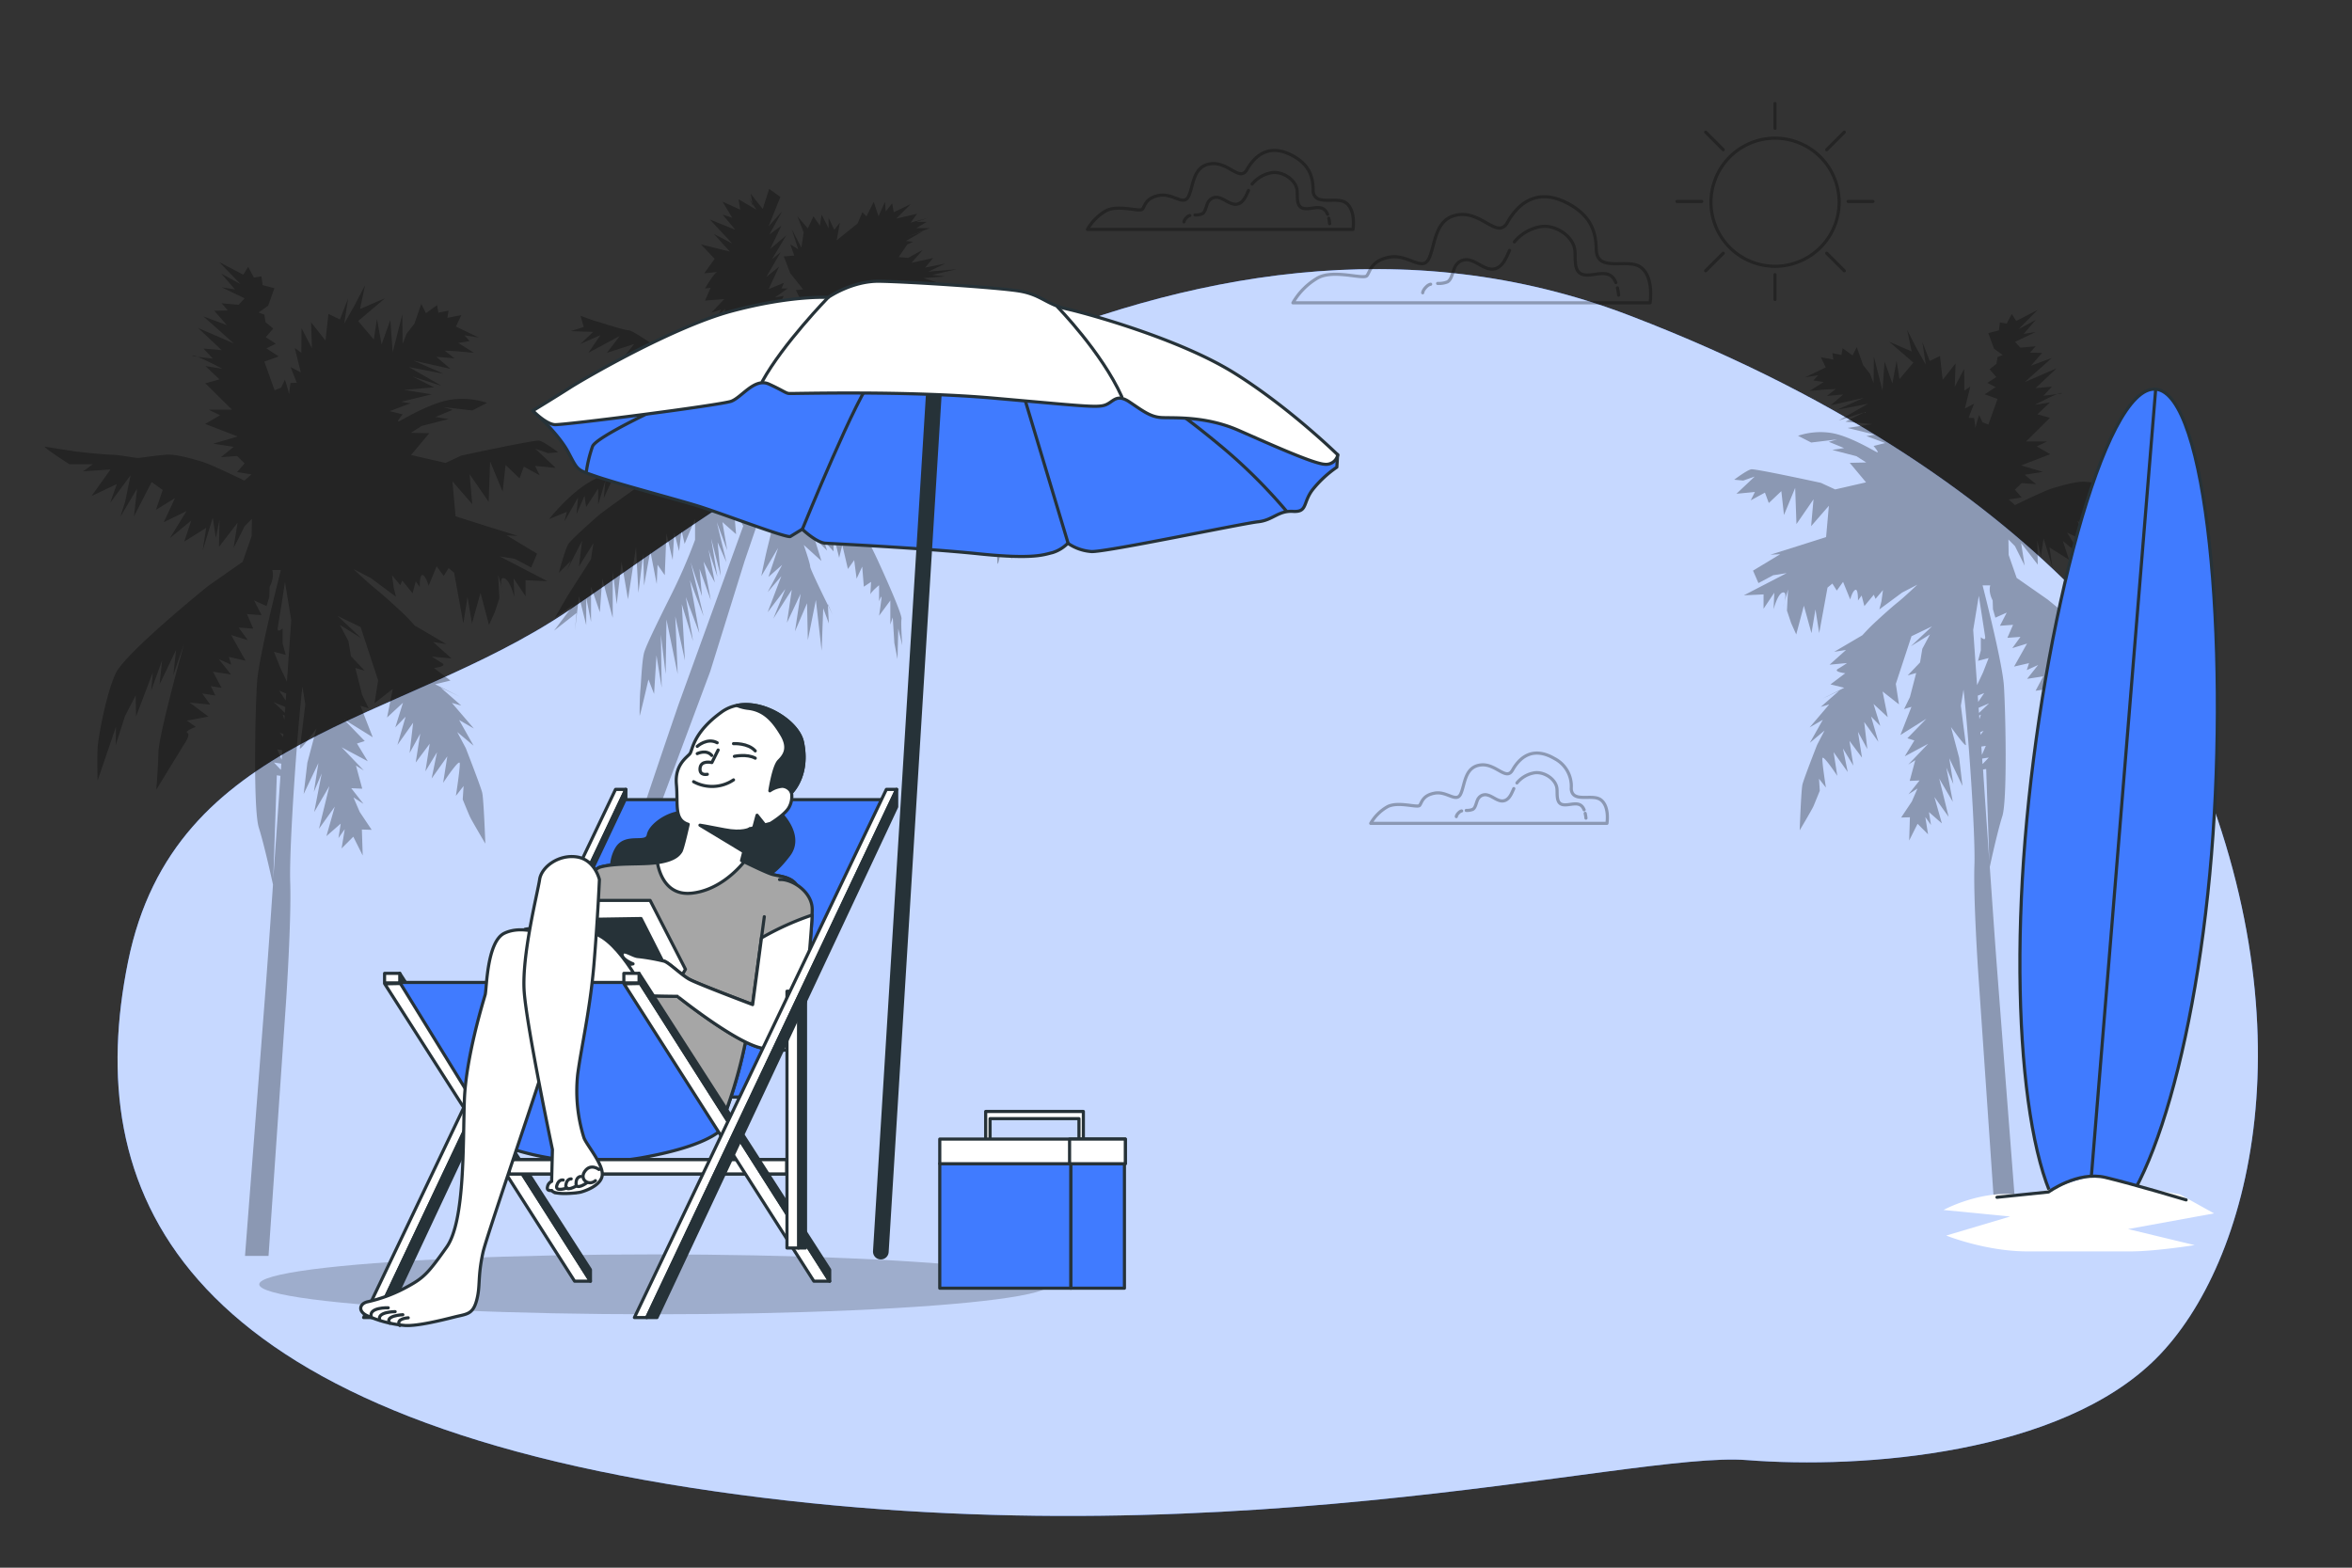 <svg xmlns="http://www.w3.org/2000/svg" viewBox="0 0 750 500"><rect x="0" y="0" width="750" height="500" fill="#333333" stroke="none"/><g id="freepik--background-simple--inject-78"><path d="M697.3,236.07S663,155.6,519.69,100.65s-284.57,57.9-338.54,94.2S55.55,234.1,40.83,306.72,55.55,449,220.4,474.52,519.69,462.74,557,465.68s100.09-2,130.51-32.38S737.53,326.34,697.3,236.07Z" style="fill:#407BFF"></path><path d="M697.3,236.07S663,155.6,519.69,100.65s-284.57,57.9-338.54,94.2S55.55,234.1,40.83,306.72,55.55,449,220.4,474.52,519.69,462.74,557,465.68s100.09-2,130.51-32.38S737.53,326.34,697.3,236.07Z" style="fill:#fff;opacity:0.7"></path></g><g id="freepik--Clouds--inject-78"><g style="opacity:0.3"><path d="M509.06,80.26c0-.26-.05-.54-.06-.83-.07-6.34-2.43-10.73-8.17-14.07-10.76-6.25-17,0-20.14,5.56s-8-3.48-15.62-2.43-7.29,9.37-9.38,13.88S449.1,81,443.2,82s-6.25,4.51-7.3,5.9-10.41-2.08-15.62.69a21.64,21.64,0,0,0-8,8H526.17s1.39-8.33-3.12-11.46C519,82.35,509.83,86.83,509.06,80.26Z" style="fill:none;stroke:#000;stroke-linecap:round;stroke-linejoin:round"></path><path d="M456.2,90.65a2.65,2.65,0,0,0-1.06.53c-1.47,1.29-1.47,2.2-1.47,2.2" style="fill:none;stroke:#000;stroke-linecap:round;stroke-linejoin:round"></path><path d="M481.35,79.87c-1,2.21-1.91,4.65-4,5.62-3,1.4-5.77-1.76-8.52-2.47a4,4,0,0,0-4.37,1.34c-1.24,1.42-1.26,4.63-2.89,5.54a7.48,7.48,0,0,1-3.14.5" style="fill:none;stroke:#000;stroke-linecap:round;stroke-linejoin:round"></path><path d="M515.25,90.12c-.09-.2-.17-.4-.27-.59-2.19-4.38-7.36-.86-10.55-2.08-2.82-1.09-1.9-5.56-2.28-7.9-.73-4.52-6.41-8-10.85-7.27a13.83,13.83,0,0,0-8.39,4.87" style="fill:none;stroke:#000;stroke-linecap:round;stroke-linejoin:round"></path><path d="M516.14,94.13a18.45,18.45,0,0,0-.38-2.31" style="fill:none;stroke:#000;stroke-linecap:round;stroke-linejoin:round"></path></g><g style="opacity:0.3"><path d="M418.72,61c0-.2,0-.4,0-.62-.05-4.72-1.8-8-6.07-10.46-8-4.65-12.66,0-15,4.13s-5.94-2.58-11.62-1.81-5.42,7-7,10.33-4.9-1-9.29-.26-4.65,3.36-5.43,4.39-7.74-1.55-11.62.52a16,16,0,0,0-5.93,5.94h84.68s1-6.2-2.32-8.52C426.12,62.57,419.3,65.9,418.72,61Z" style="fill:none;stroke:#000;stroke-linecap:round;stroke-linejoin:round"></path><path d="M379.41,68.74a2.06,2.06,0,0,0-.78.4c-1.09,1-1.09,1.64-1.09,1.64" style="fill:none;stroke:#000;stroke-linecap:round;stroke-linejoin:round"></path><path d="M398.12,60.73c-.75,1.64-1.42,3.45-3,4.18-2.22,1-4.3-1.31-6.34-1.84a2.94,2.94,0,0,0-3.25,1c-.92,1.05-.94,3.44-2.15,4.11a5.48,5.48,0,0,1-2.33.38" style="fill:none;stroke:#000;stroke-linecap:round;stroke-linejoin:round"></path><path d="M423.33,68.35c-.06-.15-.13-.3-.2-.44-1.63-3.25-5.48-.64-7.84-1.55-2.11-.81-1.42-4.13-1.7-5.87-.55-3.36-4.77-5.93-8.07-5.41a10.29,10.29,0,0,0-6.24,3.63" style="fill:none;stroke:#000;stroke-linecap:round;stroke-linejoin:round"></path><path d="M424,71.33a13.89,13.89,0,0,0-.28-1.72" style="fill:none;stroke:#000;stroke-linecap:round;stroke-linejoin:round"></path></g><g style="opacity:0.3"><path d="M501.05,251.77a4.91,4.91,0,0,1,0-.55,9.9,9.9,0,0,0-5.41-9.31c-7.11-4.13-11.25,0-13.32,3.68S477,243.29,472,244s-4.82,6.2-6.2,9.19-4.36-.92-8.27-.23-4.13,3-4.82,3.9-6.89-1.38-10.33.46a14.38,14.38,0,0,0-5.29,5.28h75.33s.92-5.51-2.07-7.58C507.63,253.15,501.56,256.11,501.05,251.77Z" style="fill:none;stroke:#000;stroke-linecap:round;stroke-linejoin:round"></path><path d="M466.08,258.64a1.67,1.67,0,0,0-.69.35c-1,.85-1,1.46-1,1.46" style="fill:none;stroke:#000;stroke-linecap:round;stroke-linejoin:round"></path><path d="M482.72,251.51c-.67,1.46-1.26,3.07-2.64,3.72-2,.92-3.82-1.16-5.64-1.63a2.61,2.61,0,0,0-2.89.88c-.82.94-.84,3.06-1.92,3.66a5,5,0,0,1-2.07.33" style="fill:none;stroke:#000;stroke-linecap:round;stroke-linejoin:round"></path><path d="M505.14,258.29a2.76,2.76,0,0,0-.18-.39c-1.44-2.9-4.87-.57-7-1.38-1.87-.72-1.26-3.68-1.51-5.22-.49-3-4.24-5.27-7.18-4.81a9.12,9.12,0,0,0-5.55,3.22" style="fill:none;stroke:#000;stroke-linecap:round;stroke-linejoin:round"></path><path d="M505.73,260.94a12.12,12.12,0,0,0-.25-1.53" style="fill:none;stroke:#000;stroke-linecap:round;stroke-linejoin:round"></path></g></g><g id="freepik--Trees--inject-78"><g style="opacity:0.3"><path d="M228.45,101.56a6.29,6.29,0,0,0-1.33,2C227.12,103.92,227.77,102.81,228.45,101.56Z"></path><path d="M277.61,189.49a.78.78,0,0,0,0,.14C277.59,189.78,277.6,189.7,277.61,189.49Z"></path><path d="M264,192.7V193l1.52,3.08Z"></path><polygon points="240.18 65.89 240 64.9 238.9 63.08 240.18 65.89"></polygon><path d="M320.37,169.13a55.76,55.76,0,0,1-3.85-4.86,11.66,11.66,0,0,1-.76-2.82h-6.15l2.3-1-3.84,1,.26-1.54-2.82-.25-.26-1.54a22.35,22.35,0,0,1-2.3-.51,21.2,21.2,0,0,1-3.08-2.05l-1-5.64L304,155.3l.26-3.84,3.33,4.35.25-3.58s1.54,3.58,2.05,2.81.77-6.14.77-6.14l2.56,3.84.26-4.61.26-1.54s-14.35-2.05-18.7-3.07-10.51-2.57-12.3-3.08l-8.2-2.3,8.2-.52-4.87-8.19,5.13,6.66-.26-4.1,3.07,3.33-2.3-6.66,6.4,7.68-1.28-5.63,3.08,2-1.8-5.89,4.36,3.58-.77-3.84,3.58,4.1-.51-4.36,2.82,1.28-.51-3.33,5.38.52-2.82-3.59,4.36-.51-2.57-3.08,3.85,1-2.31-1.54-9-8.2,8.2,2.31-2.05-3.33,4.61,2.3-4.35-3.33,8.71,2.56-2.56-2.56h6.4l-3.84-2,4.35.52L307.3,102l6.41.51-5.13-1.28,7.69-1.54-8.2-.77L315,96.38l-.77-1.28s-7.17,3.59-9,4.61-11.27,6.92-12.81,7.94-8.71,4.61-8.71,4.61l-2.56-6.15,5.13,2.31-1.8-5.89,4.1,1.79-3.84-4.1,4.61,1.28-1.22-1.39-.57-.66,4.1.77-5.13-3.58H294L288.6,95.1H296l-5.38-2.82,7.69.26-5.9-2.31,6.15-.25-4.1-1.29,6.92-.51-4.1-.51L305,85.88l-9,.77,5.38-2.57L295,85.36l2.56-3.07-6.92,1.54,3.59-4.1-1.9,1-2.71,1.51L286.55,82l2.74-4,1.87-.88-2.3-.26,5.38-3.07-5.13,1.79,7.43-2.82h-4.35l3.33-2h-3.33L296,69.48,290.39,71l2.05-2.82-6.66,1.54,4.61-4.61L285,67.69l-.51-2.82-2.05,2.56-.25-3.07L280.15,69l-1.54-4.61L276.3,69,275,67.69l-1.53,3.58-6.66,5.38,1-5.63-1.79,2.3-1.8-3.84v3.33L262,68.46,261.45,72,259.4,69l-1.8,3.84L254.27,69l2,5.12L255.55,79l-3.07-5.89,2.05,6.4L252,77.94l1.28,3.58-3.33.26L252,87.16l4.1,5.12-2.31.26,1.54,3.07-1.54,1.28V101l-1.28-.51-.26,1.79-2.05.51L246.84,100c1.28-1,4.62-1,4.62-1.8s-2.82-1.28-2.82-1.28l1.28-2.56-2.82.51L251.2,92h-2l.77-1.79-4.87,2,3.33-7.17-4.1,3.33,4.61-7.94-2.81,2.3,4.61-7.68-5.13,4.35L249.15,72l-3.84,2.82,4.1-7.43-4.36,4.87,2-5,1.8-4.45-3.58-2.56-2.05,6.4-3.85-4.86.59,3.1,1.21,2-5.64-3.33.51,3.33-5.63-2.56,3.07,5.12-3.07-1,4.1,4.86L226.35,70l7.17,7.69-5.89-3.08,5.12,5.64-9.22-2.3,4.36,4.61-3.33,4.61s3-.29,4.11-.44c-1.2.65-3.86,5.3-3.86,5.3l1.8-.25-1.8,4.1,6.15-.51-4.1,4.35,3.08-1s-.76,1.51-1.49,2.87c1.19-1.46,2.77-3.13,2.77-3.13l-1,5.38L234.8,100l-5.38,7.94,2.82-1.28L231,110.21l2.82-.51-4.87,6.92,6.15-2.05-5.38,6.4,5.89-1.79-3.12,3.91c-7.14-3.43-15.25-7.33-16.09-7.75-1.54-.77-14.35-10-15.88-10s-9.23-2.57-10.25-2.82-5.13-1.8-5.13-1.8l1,3.59L182,105.6l7.17.26-4.1,3.84,6.41-2.82-3.84,5.64,10-5.38-4.1,5.38,8.71-2.82-4.1,5.12,8.2-2.56L202,116.62l5.13-1.54-1.28,2.31,3,.23c-2-.15-12.47-.86-14.79.54-2.56,1.53-10.5,4.86-10.5,4.86l7.68-1-1.53,3.07,6.91-3.84-1,2.82,3.33-2-2.31,2.82,5.13-3.08-1.54,2.82,4.61-.77L201,127.38l5.38-1L203,131.22l6.66-3.07-3.84,6.14,7.94-4.09-.73,6-4.91,4.47,7.69-4.36s-2.31,4.36-1.54,4.36,5.89-3.33,5.89-3.33L218.41,141l6.91-3.58L224,140.44l9.23-2.82-4.3,4.8c-6.3.83-19.16,2.64-22.6,4.17-4.61,2-12.81,3.59-19.22,7.69s-12,11.27-12,11.27l5.64-2.31-.77,3.08,4.36-7.69-.52,5.38,2.57-5.89.51,3.59,3.84-5.9v5.13l2.31-7.69-.52,5.64,1.6-3.52,1-2.12,3.07-1.79.51,1.79,3.59-2.56.26,2.56,3.33-2.82-.77,2.57,4.35-2.05S192.79,162.73,191,164.27s-8.71,7.68-9.74,9.22-3.07,9.22-3.07,9.22l3.84-3.84-1.28,3.07,4.87-9.48-1,8.2,4.61-7.43-.79,5.15-5.76,9-1.9,3-3.84,6.66,5.89-4.1-6.15,8.2,7.17-5.64-.51,5.64,1.28-11,2.31,9.22v-8.71l1.54,7.69V187.07l2.81,8.19.77-10.75,3.33,12.55V181.94l1.28,10.76,1.54-13.57,2.05,12,2.56-16.66.77,14.61,1.54-12.56.25,10.25,2-11,2.05,10.5.26-6.15,2.3,3.33.52-13.32,2,8.45.51-8.71,1.53,5.9.77-6.67,1,4.36,3.33-7.94v6.66a175.27,175.27,0,0,1-7.69,17.68c-4.86,9.73-7.68,15.62-8.45,17.93s-1,9-1.28,12-.26,7.68-.26,8.45,2.82-11.53,2.82-11.53l1.79,4.61.77-12.29L211,219.35l-.26-16.91L212.26,215l.26-17.42L216.1,215l-.77-18.44,3.08,14.09-1-17.94L221,204.49l-2.31-14.09L223,201.93,220,185l4.35,11.53-4.1-17.17,3.59,10.76-.77-8.71,3.59,10-2.31-12.29,3.59,6.66-2-10.51,2.82,8.71-2-12.29,3.07,12-1-10.76,2.81,6.4-3.07-12.81,3.33,9-1.54-9,4.36,3.85L234,162l3,5.77-20.57,56.76S207.3,251,199.38,275.34,176.55,381,176.55,381h7.3l14.92-82.22,12.49-43.85,15.22-40.8,11-35.33,5.69-16.61,1.91-3.82,2,6.4s-.85,3.73-1.71,7.32c-.14.58-.28,1.14-.42,1.69q-.09.38-.18.72c-1,4.1-2,9.23-2,9.23l5.37-9L245.05,184l4.36-3.84-4.62,8.71,4.36-5.12-4.36,11.52,5.64-7.42-3.84,9.47,5.89-9.22-1.54,10.51,4.36-9.23-1.8,12,3.85-9,.25,11.78,2.57-12.81L262,207.56l.51-13.58,1.79,4.87L264,193c-2.11-4.27-5.65-11.57-5.65-12.29,0-1-2.05-6.91-2.05-6.91l5.64,5.12-2.31-7.43,4.1,4.1-1-3.08,3.07,3.34v-5.13l1.79,7.17,1-4.09,1.79,7.68,2-2.82.77,5.9,1.79-3.85.52,6.41,2.3-1.54s-.16,3.11-.23,4c.27-.87,2.79-2.94,2.79-2.94v5.13s.77-2.05.77-1.28-.77,5.89-.77,5.89l3.59-4.87v7.69l.77-2.31.51,8.2,1,5.12.25-9.73,1.28,5.38s-.51-6.92-.25-8.46-6.15-15.62-7.69-18.95-4.1-8.2-4.87-10.51-4.35-8.45-4.35-8.45l7.94,10.76.26-4.61s2.81,8.71,3.33,7.94,1-7.43,1-7.43,2.31,9,2.56,8.2,2.05-9.22,2.05-9.22v6.4l1.8-5.89,1,7.17,2.82-7.43.25,8.46,3.08-7.69.25,7.17,3.08-4.35-.51,6.15,2.3-6.66.26,4.09,4.87-6.14.25,9.22,3.08-6.92v6.15l1.79-5.89v4.87l1.54-7.69,1,3.33,1.28-2,.77,4.87s.51-2.05,1,0,.25,6.66.51,7.43,1.53-6.66,1.53-6.66l3.08,5.38Zm-80.43-42.44-3-1.44,3.23-1.72ZM237.88,122l-1.57,2.94-2.83-1.36Zm-5.38,20s-1.36.16-3.47.44l7.57-4.8Zm4.06,20.56-.73-3.4,2.3-1,1.71,1.8-2.41,6.68Z"></path></g><g style="opacity:0.3"><path d="M160.08,187.57c.25,1,.55,1.91.55,1.91Z"></path><path d="M22.14,148.06h7.47l-3.11,2.27,8.74-.6-6.05,8.48,8.07-3.84-2.12,6,6.5-8.8-1.71,8.37-1.55,4.87,5.34-9-1,8.88L46.16,158l2.2-4.25,3.53,2.52-2.17,6.34,6.09-3.76-3.57,7.69L59.48,163l-5.28,8.6L61,166l-2.24,6.73,7-4.41-1.14,7.29,3.22-10.5,1,6.44L70,165.81l-.17,8.61,5.92-7.71-1.26,8L75.4,173,78,167.84l2.34-2.38L80.24,171l-2.86,8.19-11,7.7s-26.54,21.37-29.55,28-5.55,20.35-5.71,23.86,0,10.21,0,10.21l5.85-17.16,0,2.13-.09,3.75,3-9.35,3.39-6.54.12,6.7,5.36-14.09-.52,5.81,3.48-9.67-.82,7.73,5.26-11-.88,8.11L56.72,211l2-5.69s-8,28.6-8.18,34.48-.71,12.07-.71,12.07l9-14.7s2-2.83.92-3.39,2.67-1.94,2.67-1.94l-2.83-2,6.88-1.28-6-4.47,6.58.64-2.58-3.55,4.22.66-1.5-3,3.45.54-2.73-5.15,5.76.91-3.94-4.94,4,1.81L73,209.5l5.31,1.23-4.61-8.19L79,204.15l-2.91-4,4.66.34-2-4.64,4.66.34-2.4-4.7,4,1.81.87-3,.1-3.13c1.69-3.27.84-5.37.84-5.37l2.75,0s-7,27.19-7.59,35.75-1.28,40.66.56,46.45c1.68,5.29,4.1,16.24,4.51,18.12-1,14.89-1.87,26.66-2.11,29.95-.5,6.78-4.12,53.65-6.81,88.49h7.5l5.61-81.49s1.71-25.62,1.3-37.71c-.37-11,2.24-48.25,3.89-62.39l.94,5.71s-.54,4.29-1,8.12c-.34,2.67-.66,5.12-.76,5.75-.24,1.53,5.3-6.24,5.3-6.24l-1.67,6.3-1.23,4.64-1.18,10,4.7-9.87-1.45,9.2,2.5-5.89L100.19,259l4.84-8.28-3.32,13.62,1.72-2.4,3.32-4.66-2.66,9.4,4.56-4-.72,4.61,2-2.83-1,6.14,3.73-3.74,3,6-.27-8.29,3.13.1-3.82-5.71-2-4.64,3.21,2.07L112,251.39l3.51.16-2-7.39,2.51,1.58-7.09-7.4,8.34,4.45-3.44-5.65,2.48-.79-6.76-7,9.31,5.79-3.93-10.05,2.63.81-1.69-3.46-.39-.8-2.19-8.6,3,.87-4.38-4.62-.81-4.84-2.73-5.15,6.8,4.22-7.53-7.08L115,200l5.58,17-1.15,7.28,5.83-4.58-1.83,9.14,5.07-4.71L126.05,232l3.29-3.42-2.6,9,5-7.07-1.12,9.65L134,234l-1.44,9.2,4.47-6-1.39,8.82,3.71-6.1-1.71,8.38,5-7.07-1.33,8.44s5.16-7.84,5.3-6.24-1.24,10.41-1.24,10.41l2.46-3.15-.28,4.28s1.7,4.2,2.28,5.47,4.93,8.63,4.93,8.63-.51-14.22-1-16.26-5.23-14.19-5.23-14.19l-2.73-5.14,5.21,4.35-4.61-8.19,4.69,2.7-7-8.16,3,.86-6.57-5.75,6.22,2.95-8-4,4.9-1.19-5.27-4s4.4-.49,2.6-1.56-3.21-2.07-3.21-2.07l6.2.58-5.86-5.25,4.22.67-10.08-5.91s-2-2.28-4-4.17-6.18-5.69-8.63-7.65-6.88-6.19-6.88-6.19l5.45,2.82,8.09,6-.72-2.86-.55-4,2.64,3.17.63-1.48,3.29,4.06,1-3.78,1.29,1.78s-.1-4.34,1-3.78,1.82,3.43,1.82,3.43l2.55-6.27,2.27,3.1,1.57-2.5,1.74,1.45,2.95,16.18,1.33-8.43,1.42,8.47,2.72-9.79,2.71,10.25,1.81-4,1.49-4.49-.39-7.52,1.23,4.26c-.36-1.52-.57-3.38.57-3.19,1.92.3,3.37,6,3.37,6l-.24-5.94,3.82,5.71v-5.1l7,.32-15.27-7.91,4.82.76,5.24,2.79,1.87-4.42-9.69-5.85,3.51.16L155,167.77l-9.73-3.1-1-11.16,6.32,7.28-.85-9.57,6.08,8.82.46-12.9,4,9.67.94-8.5,4.44,4.23,1.37-3.71,5.07,2.76-1.49-3,6.58.64-6.51-6.13,4.1,1.43,3.19-.29s-4.56-3.47-6.1-3.71-24.72,4.76-24.72,4.76l-5.08,2.35-11-2.52,5.81-6.95-5.88-.13,3.49-2.21,8.6-2.18-4.22-.66,5.47-2.29-3-.86,9.27,1.06,4.7-2.41a25.36,25.36,0,0,0-11.63-1c-6.44,1-15.13,6.27-16.4,6.86s1.13-2.18,1.13-2.18l-4.16-1.05,6.68-2.49-3.07-.48,9.8-2.39-8.82-1.39,9.57-.85-6.92-3.45,9.34,3-10.46-6,11.06,2.13L131.87,115l11.76,2.63-4.5-3.85,5.81.52-3.15-2.46,3.52.16,5.81.52-5-3.14,3.63-.61-1.67-1.84,4.6.73-7.31-3.51,1.75-3.65-4.46.87.37-2.3-3.25.67-.41-2.43-3.55,2.59-1.49-3-2.18,6.34-2.46,3.15-1.31,3.33-.09-9.44-3.08,12.09-.73-10.33-2.8,7.81-1.48-8.09-1,6.52-5-5.89,8.61-7.3-8,3.46L116.39,91,113,97.5l-3.26,5.78L111,95.22l-2.61,6.67-3.66-1.76-.94,8.5L99.2,102.8l.27,8.29-3.31-6.41-.06,7.85L94,111l1.92,7.77-3.27-1.7,2,5-2,.08s-.28,1.76-.48,3.54c-.5-2.21-1.32-4.61-1.32-4.61l-1.19,2.56-2.1.85-3.27-9.16,4.58-1.64-3.92-2.58,3-1.49-3.21-2.08,2.4-2.76-2.45-2-.4-2.42-1.86-.69L85.5,97.5l2-5.57-3.77-1-.35-2.8-2.42.4-1.82-3.43-1.57,2.51-7.63-4,6.76,7L70.6,87.3l4.32,5-4.22-.66L78,95.14l-1.9,2.06-5.43-.46,2,2.28-4.34.11,4,4.55-7.43-2.74,9.66,8.6L63.16,104.6l7.53,7.08-5.81-.52,3,3.22s-3-.31-4.92-.6c2.79,1.08,7.95,3.83,7.95,3.83l-5.37-.84L70,121l-4.52,1.26,8.5,8.41H66.53l3.65,1.76-4.76,2.78,10.38,4L68,141.51l6.52,1-4.06,3.3,3.69-.27,1.48-.1L78,147.8l-2.4,2.77,4.6.72-2.28,2s-10.57-5.2-13.58-6.07-8.26-2.47-11.45-2.19-7.2.83-8.41,1-5.75-.91-8.88-1-10.86-.92-12-1.1l-9.21-1.45C13.21,142.33,22.14,148.06,22.14,148.06Zm65,132.1,1.13-32.89,1.16.18C88.66,258.56,87.86,270,87.15,280.16Zm2.42-34.62-2.22-2.35,2.36.37C89.66,244.22,89.62,244.88,89.57,245.54Zm.23-3.28L88.39,239l1.62.26Q89.91,240.76,89.8,242.26Zm.5-7.14-1.06-1.45a6.26,6.26,0,0,0,1.13.42C90.35,234.43,90.32,234.78,90.3,235.12Zm.39-5.58c-.3-.92-.55-1.63-.55-1.63l.64.3Zm.15-2.2-3.61-3.42L91,225.5C90.93,226.11,90.88,226.72,90.84,227.34Zm.27-3.92L89,220.27l2.28.91C91.22,221.92,91.17,222.67,91.11,223.42Zm-1.23-31.31,1-6.52,2,12.18c-.24,3.45-.73,10.57-1.37,19.66l-1.65-3.49-.51-1.08-2-5,3.77,1-1-3.69,0-4.72s-1.84,1.67-1.54-.25S89.58,194,89.88,192.11Z"></path><path d="M61.39,113.36c-.46.08.38.25,1.6.42A4.43,4.43,0,0,0,61.39,113.36Z"></path></g><g style="opacity:0.3"><path d="M569.05,191.81c-.22.92-.49,1.71-.49,1.71Z"></path><path d="M692.56,156.43h-6.68l2.78,2-7.83-.53,5.42,7.59L679,162.07l1.9,5.34-5.82-7.89,1.54,7.5,1.38,4.36-4.78-8,.9,8-3.08-6-2-3.81-3.17,2.26,2,5.68-5.46-3.37,3.2,6.89-6.49-3.2,4.73,7.7-6.07-5,2,6-6.25-3.94,1,6.52-2.88-9.4-.86,5.76-1.15-5.09.16,7.71-5.31-6.9,1.13,7.21-.77-1.56-2.31-4.64-2.1-2.14.07,4.92,2.56,7.34,9.88,6.89s23.77,19.13,26.46,25,5,18.22,5.12,21.37,0,9.14,0,9.14l-5.23-15.36,0,1.9.08,3.36-2.72-8.37-3-5.86-.12,6-4.79-12.62.46,5.21-3.12-8.66.74,6.92-4.71-9.81.79,7.26-1.38-3.9-1.8-5.1s7.2,25.61,7.32,30.87.64,10.81.64,10.81l-8-13.16s-1.8-2.54-.83-3-2.38-1.74-2.38-1.74l2.53-1.8-6.16-1.15,5.35-4-5.89.57,2.31-3.18-3.77.6,1.34-2.68-3.09.49,2.44-4.61-5.15.81,3.52-4.42-3.61,1.62.71-2.22-4.76,1.1,4.13-7.34-4.7,1.45,2.6-3.58-4.17.3,1.81-4.15-4.18.3,2.16-4.2-3.62,1.62-.77-2.69-.09-2.8c-1.52-2.93-.76-4.81-.76-4.81l-2.46,0s6.29,24.35,6.8,32,1.15,36.41-.5,41.6c-1.5,4.73-3.67,14.53-4,16.22.93,13.33,1.67,23.87,1.89,26.81.44,6.07,3.68,48,6.1,79.24h-6.72l-5-73s-1.54-22.94-1.17-33.76c.34-9.84-2-43.2-3.48-55.87l-.84,5.12s.48,3.83.92,7.27c.31,2.39.59,4.58.68,5.14.22,1.38-4.75-5.58-4.75-5.58l1.5,5.64,1.1,4.15,1.06,9-4.21-8.84,1.3,8.25-2.24-5.28,2.07,10.93-4.33-7.41,3,12.2-1.54-2.15-3-4.18,2.38,8.42L615.1,259l.65,4.12-1.81-2.53.87,5.5-3.34-3.35-2.68,5.35.24-7.43-2.8.09,3.41-5.11,1.81-4.16-2.87,1.86,3.53-4.42-3.15.14,1.78-6.61-2.24,1.41,6.34-6.63-7.46,4,3.07-5.06-2.22-.71,6.06-6.23L606,234.43l3.52-9-2.35.72,1.51-3.1.35-.71,2-7.7-2.7.77,3.93-4.13.72-4.34,2.45-4.6-6.1,3.77,6.75-6.34-6.55,3.14-5,15.21,1,6.53-5.22-4.11,1.64,8.19-4.53-4.21,2.16,7-2.94-3,2.33,8.08-4.52-6.33,1,8.64-3-5.52,1.3,8.25-4-5.36,1.24,7.9-3.32-5.46,1.53,7.5-4.51-6.33,1.18,7.56s-4.62-7-4.75-5.59,1.12,9.33,1.12,9.33l-2.2-2.82.25,3.83s-1.52,3.76-2,4.89-4.41,7.73-4.41,7.73.46-12.73.87-14.56,4.69-12.7,4.69-12.7L581.8,233l-4.67,3.9,4.13-7.33-4.2,2.42,6.24-7.32-2.69.78,5.87-5.15-5.56,2.64,7.17-3.59-4.39-1.07,4.72-3.56s-3.94-.44-2.33-1.39,2.88-1.86,2.88-1.86l-5.55.52,5.24-4.7-3.78.6,9-5.29s1.79-2,3.64-3.74,5.53-5.09,7.72-6.84,6.16-5.55,6.16-5.55L606.54,189l-7.25,5.36.66-2.56.49-3.6L598.07,191l-.56-1.32-3,3.63-.88-3.38-1.16,1.59s.09-3.89-.88-3.38S590,191.2,590,191.2l-2.29-5.62-2,2.78-1.41-2.24-1.55,1.3-2.65,14.49-1.19-7.56-1.27,7.59-2.43-8.76-2.43,9.17-1.62-3.61-1.34-4,.35-6.74-1.1,3.82c.32-1.37.52-3-.51-2.87-1.71.27-3,5.4-3,5.4l.22-5.31-3.42,5.11v-4.57l-6.29.29,13.66-7.08-4.31.68-4.69,2.5L559,182l8.67-5.24-3.14.15,9.05-2.84,8.72-2.77.89-10-5.66,6.52.76-8.57-5.44,7.89-.41-11.54-3.57,8.65-.84-7.61-4,3.79-1.23-3.32-4.53,2.47,1.34-2.67-5.89.57,5.82-5.49-3.67,1.28L553,153s4.09-3.11,5.46-3.32S580.64,154,580.64,154l4.55,2.1,9.85-2.26-5.2-6.22,5.26-.12-3.13-2-7.69-2,3.77-.59-4.89-2,2.69-.77-8.3,1-4.2-2.15a22.5,22.5,0,0,1,10.4-.93c5.77.85,13.55,5.61,14.69,6.13s-1-1.95-1-1.95l3.72-.94-6-2.23,2.75-.43-8.78-2.14,7.9-1.24-8.57-.76,6.2-3.09-8.36,2.73,9.36-5.35-9.9,1.91,8.55-3.81-10.54,2.36,4-3.44-5.2.46,2.82-2.2-3.15.14-5.2.47,4.48-2.82-3.25-.54,1.5-1.65-4.12.65,6.54-3.14-1.57-3.27,4,.78-.33-2.06,2.91.6.36-2.17,3.18,2.32,1.34-2.68,2,5.68,2.2,2.82,1.17,3,.08-8.46,2.76,10.83.66-9.25,2.5,7,1.33-7.24.92,5.83,4.44-5.27L602.42,109l7.17,3.1-1.42-6.82,3,5.86,2.93,5.17L613,109.12l2.35,6,3.27-1.57.85,7.61,4.1-5.22-.24,7.43,3-5.74.05,7,1.9-1.35-1.73,7,2.93-1.52-1.75,4.5,1.77.07s.25,1.58.42,3.17c.45-2,1.19-4.12,1.19-4.12l1.06,2.29,1.88.76,2.93-8.2-4.1-1.47,3.51-2.31-2.67-1.34,2.87-1.86-2.15-2.47,2.19-1.75.36-2.17,1.66-.62-2.78-2-1.84-5,3.38-.88.31-2.51,2.17.36,1.63-3.07,1.41,2.24,6.83-3.54L643.66,105l5.52-3-3.87,4.48,3.77-.59-6.54,3.14,1.7,1.84,4.86-.41-1.79,2,3.88.09-3.58,4.09,6.65-2.46-8.64,7.7,10.21-4.43-6.74,6.34,5.2-.46-2.71,2.89s2.64-.28,4.4-.54c-2.5,1-7.11,3.43-7.11,3.43l4.81-.76-4,3.79,4,1.12-7.61,7.54h6.69l-3.27,1.57,4.26,2.5-9.29,3.57,7,2.06-5.84.92,3.63,3-3.3-.24-1.32-.09-2.14,2.09,2.15,2.48-4.12.65,2,1.79s9.47-4.66,12.17-5.43,7.39-2.22,10.24-2,6.45.74,7.54.92,5.15-.81,7.95-.9,9.72-.82,10.75-1l8.24-1.3C700.55,151.3,692.56,156.43,692.56,156.43ZM634.35,274.7l-1-29.44-1,.16C633,255.37,633.72,265.61,634.35,274.7Zm-2.16-31,2-2.09-2.12.33C632.1,242.53,632.14,243.11,632.19,243.7Zm-.21-2.93,1.26-2.89-1.44.23Zm-.45-6.39,1-1.3a5.83,5.83,0,0,1-1,.38Zm-.34-5c.26-.83.48-1.45.48-1.45l-.57.26Zm-.14-2,3.23-3.06-3.35,1.42Zm-.25-3.5,1.91-2.83-2.05.82C630.71,222.56,630.76,223.23,630.8,223.91Zm1.11-28L631,190l-1.79,10.91c.22,3.09.66,9.46,1.23,17.6l1.48-3.13.46-1,1.75-4.5-3.38.88.89-3.3,0-4.23s1.64,1.5,1.37-.22Z"></path><path d="M657.42,125.36c.41.07-.35.22-1.44.38A4,4,0,0,1,657.42,125.36Z"></path></g></g><g id="freepik--Sun--inject-78"><g style="opacity:0.3"><circle cx="566" cy="64.49" r="20.43" transform="translate(312.91 574.84) rotate(-70.12)" style="fill:none;stroke:#000;stroke-linecap:round;stroke-linejoin:round"></circle><line x1="566" y1="33" x2="566" y2="40.92" style="fill:none;stroke:#000;stroke-linecap:round;stroke-linejoin:round"></line><line x1="566" y1="87.59" x2="566" y2="95.51" style="fill:none;stroke:#000;stroke-linecap:round;stroke-linejoin:round"></line><line x1="597.25" y1="64.25" x2="589.34" y2="64.25" style="fill:none;stroke:#000;stroke-linecap:round;stroke-linejoin:round"></line><line x1="542.66" y1="64.25" x2="534.75" y2="64.25" style="fill:none;stroke:#000;stroke-linecap:round;stroke-linejoin:round"></line><line x1="588.1" y1="42.15" x2="582.5" y2="47.75" style="fill:none;stroke:#000;stroke-linecap:round;stroke-linejoin:round"></line><line x1="549.5" y1="80.76" x2="543.9" y2="86.36" style="fill:none;stroke:#000;stroke-linecap:round;stroke-linejoin:round"></line><line x1="588.1" y1="86.36" x2="582.5" y2="80.76" style="fill:none;stroke:#000;stroke-linecap:round;stroke-linejoin:round"></line><line x1="549.5" y1="47.75" x2="543.9" y2="42.15" style="fill:none;stroke:#000;stroke-linecap:round;stroke-linejoin:round"></line></g></g><g id="freepik--surf-board--inject-78"><path d="M705.19,272.59c-5.55,67.86-23.35,121.79-39.76,120.45s-25.21-57.44-19.67-125.31,25.23-145,41.64-143.61S710.73,204.72,705.19,272.59Z" style="fill:#407BFF;stroke:#263238;stroke-linecap:round;stroke-linejoin:round"></path><line x1="687.4" y1="124.12" x2="665.43" y2="393.04" style="fill:none;stroke:#263238;stroke-linecap:round;stroke-linejoin:round"></line><path d="M695.06,380.91a179.17,179.17,0,0,1-22-5.05c-9.41-3-18.82,6.06-30.58,5.05s-22.74,5-22.74,5L641,388l-20.39,6.07s12.55,5.05,25.88,5.05h32.94c7.84,0,20.38-2,20.38-2L678.59,392,706,387Z" style="fill:#fff"></path><path d="M636.79,381.86l16.45-1.69s9.28-6.75,18.14-4.64,25.73,7.17,25.73,7.17" style="fill:none;stroke:#263238;stroke-linecap:round;stroke-linejoin:round"></path></g><g id="freepik--Umbrella--inject-78"><path d="M169.91,131s8,7.06,11.23,13.1,2.57,5.63,9,7.85,24.37,7,31.89,9.27,28.91,10.54,30,9.88,3.79-2.32,3.79-2.32,4.48,4.29,7.39,4.47,31.28,1.56,49,3.39,20.79.19,23.38-.38a11.73,11.73,0,0,0,4.92-3,15.15,15.15,0,0,0,7.5,2.65c4.36.27,48.36-9,53.13-9.49s6.42-3.61,11.15-3.32,3.08-2.73,6.26-6.91a36,36,0,0,1,7.74-7.19l.25-4s-27.57-14.48-44.27-21.71-44.6-10.42-77.9-14.66-75.86,5.53-88.81,8.38-35.34,11-35.34,11Z" style="fill:#407BFF;stroke:#263238;stroke-linecap:round;stroke-linejoin:round"></path><path d="M186.94,150.65a42.79,42.79,0,0,1,2-8.27c1.29-3.21,23.82-13.49,23.82-13.49" style="fill:none;stroke:#263238;stroke-linecap:round;stroke-linejoin:round"></path><path d="M255.87,168.77s18.07-44.49,22.68-48.22" style="fill:none;stroke:#263238;stroke-linecap:round;stroke-linejoin:round"></path><line x1="340.6" y1="173.27" x2="326.08" y2="124.94" style="fill:none;stroke:#263238;stroke-linecap:round;stroke-linejoin:round"></line><path d="M410.2,163a169.52,169.52,0,0,0-20.28-20.22c-11.8-9.85-17.07-13.1-17.07-13.1" style="fill:none;stroke:#263238;stroke-linecap:round;stroke-linejoin:round"></path><line x1="298.26" y1="117.77" x2="280.88" y2="399.19" style="fill:none;stroke:#263238;stroke-linecap:round;stroke-linejoin:round;stroke-width:5px"></line><path d="M264.09,94.85s-11.63-.72-30.55,4.31S185.85,121,181.67,123.69s-11.76,7.3-11.76,7.3,4.12,4.27,7,4.45,52.92-6.22,56.28-7.47,7.4-7.57,12-5.47,5.3,2.89,6.39,3,36.91-1,65.21,1.48,33,3.13,35.62,2.2,3.52-3.8,7.72-1,6.64,4.79,10.27,5,13.91-.6,24.56,4.08,23.79,10.59,27.43,10.81a3.81,3.81,0,0,0,4.2-3s-15.48-15.19-33.05-26.13-47-19-53.46-20.44-8.12-4.52-15-5.67-35.93-3-44.68-3.13S264.09,94.85,264.09,94.85Z" style="fill:#fff;stroke:#263238;stroke-linecap:round;stroke-linejoin:round"></path><path d="M264.09,94.85s-14.42,14.79-21,26.79" style="fill:none;stroke:#263238;stroke-linecap:round;stroke-linejoin:round"></path><path d="M337.23,97.9s14.07,14.37,20.49,28.63" style="fill:none;stroke:#263238;stroke-linecap:round;stroke-linejoin:round"></path></g><g id="freepik--character-1--inject-78"><ellipse cx="208.7" cy="409.63" rx="126.04" ry="9.55" style="opacity:0.2"></ellipse><polygon points="196.28 251.77 115.95 420.22 119.87 420.22 199.58 251.77 196.28 251.77" style="fill:#fff;stroke:#263238;stroke-linecap:round;stroke-linejoin:round"></polygon><polygon points="199.58 251.77 199.58 257.33 123.14 420.22 119.87 420.22 199.58 251.77" style="fill:#263238;stroke:#263238;stroke-linecap:round;stroke-linejoin:round"></polygon><polygon points="282.44 255.04 199.35 255.04 154.54 349.89 236.97 349.89 282.44 255.04" style="fill:#407BFF;stroke:#263238;stroke-linecap:round;stroke-linejoin:round"></polygon><path d="M249.21,259.72s6.94,6.94,2.31,13-8.09,8.38-14.73,8.38-22-.58-29.77-.29a112.83,112.83,0,0,0-11.56.87s-1.73-6.07,1.16-11,9.53-1.16,10.11-4.34,6.36-7.22,11-7.22S248.06,256,248.06,256Z" style="fill:#263238;stroke:#263238;stroke-linecap:round;stroke-linejoin:round"></path><path d="M252.39,252.79s5.78-5.49,3.47-16.19c-1.61-7.43-16.47-16.18-25.72-9.53s-9.25,12.14-10.12,13.29-4.91,3.47-4.33,9.83-.87,11.27,3.76,12.71c0,0-1.74,7.81-2.32,8.67s-1.73,2.6-6.93,3.47-13,0-18.5,1.45-4,14.16-4.62,18.2-8.38,40.46-8.38,40.46l51.15,23.7A150.57,150.57,0,0,0,237.36,334c2.89-13.87,18.79-44.21,17.63-49.41s-6.36-4.92-9-5.78-9.53-4.34-9.53-4.34l2.6-10.11,6.64-1.74s4.34-2.6,5.78-4.91A7.17,7.17,0,0,0,252.39,252.79Z" style="fill:#fff;stroke:#263238;stroke-linecap:round;stroke-linejoin:round"></path><path d="M255,284.58c-1.15-5.2-6.36-4.92-9-5.78-2.05-.69-6.79-3-8.7-3.93-2.43,2.95-8.42,9.12-16.73,10-7.83.82-10.22-5.86-10.95-9.75-5.19.73-12.64,0-18,1.37-5.49,1.44-4,14.16-4.62,18.2s-8.38,40.46-8.38,40.46l51.15,23.7A150.57,150.57,0,0,0,237.36,334C240.25,320.12,256.15,289.78,255,284.58Z" style="fill:#a6a6a6;stroke:#263238;stroke-linecap:round;stroke-linejoin:round"></path><polygon points="122.68 313.78 183.23 408.62 188.27 408.62 127.88 313.68 122.68 313.78" style="fill:#fff;stroke:#263238;stroke-linecap:round;stroke-linejoin:round"></polygon><polygon points="127.88 313.68 127.48 310.44 188.28 404.96 188.28 408.62 127.88 313.68" style="fill:#263238;stroke:#263238;stroke-linecap:round;stroke-linejoin:round"></polygon><rect x="122.63" y="310.44" width="4.85" height="3.04" style="fill:#fff;stroke:#263238;stroke-linecap:round;stroke-linejoin:round"></rect><path d="M235,225a13.1,13.1,0,0,0,3.55.92c5.2.58,8.09,4.05,10.69,8.38s.87,6.65-.86,8.38-2.89,9.54-2.89,9.54a8.2,8.2,0,0,1,4-1.44,3.41,3.41,0,0,1,2.89,2s5.78-5.49,3.47-16.19C254.51,230.37,243.83,223.21,235,225Z" style="fill:#263238;stroke:#263238;stroke-linecap:round;stroke-linejoin:round"></path><path d="M229,239.21l-2,4s-3.47-.87-3.76,1.74,2.31,2,2.31,2" style="fill:none;stroke:#263238;stroke-linecap:round;stroke-linejoin:round"></path><path d="M221.18,249.32a12.25,12.25,0,0,0,12.72-.58" style="fill:none;stroke:#263238;stroke-linecap:round;stroke-linejoin:round"></path><path d="M234.18,241.23s4-.87,6.65.58" style="fill:none;stroke:#263238;stroke-linecap:round;stroke-linejoin:round"></path><path d="M222.34,240.36s2.89-1.44,4.62.58" style="fill:none;stroke:#263238;stroke-linecap:round;stroke-linejoin:round"></path><path d="M233.9,237.18s4.62-.29,6.93,2.31" style="fill:none;stroke:#263238;stroke-linecap:round;stroke-linejoin:round"></path><path d="M222.34,238.05s3.17-2.89,6.35-1.16" style="fill:none;stroke:#263238;stroke-linecap:round;stroke-linejoin:round"></path><path d="M239.1,264.35s-2.31,1.44-8.09.29-7.81-1.45-7.81-1.45l13.87,8.38Z" style="fill:#263238;stroke:#263238;stroke-linecap:round;stroke-linejoin:round"></path><polygon points="243.72 262.9 241.41 260.01 240.25 264.35 243.72 262.9" style="fill:#263238;stroke:#263238;stroke-linecap:round;stroke-linejoin:round"></polygon><polygon points="185.81 293.25 204.42 292.96 215.4 314.63 196.33 314.92 185.81 293.25" style="fill:#263238;stroke:#263238;stroke-linecap:round;stroke-linejoin:round"></polygon><polygon points="185.81 293.25 188.81 287.18 207.31 287.18 218.58 309.14 215.4 314.63 204.42 292.96 185.81 293.25" style="fill:#fff;stroke:#263238;stroke-linecap:round;stroke-linejoin:round"></polygon><path d="M243.72,292.38l-3.76,28s-17.62-6.64-20.23-8.09-6.64-5.49-8.09-5.78a66.6,66.6,0,0,0-8.09-1.44c-1.73,0-4.91-2.61-5.2-.87s3.47,3.18,3.47,3.18l-6.36,1.15s2.31,3.18,3.47,4.92-.58,3.75,4.91,4,12.14.29,12.14.29,18.49,14.74,26.87,16.47,12.14.29,12.72-4S259,295.85,259,290.07s-6.65-9.83-10.41-9.54" style="fill:#a6a6a6;stroke:#263238;stroke-linecap:round;stroke-linejoin:round"></path><path d="M242.85,334.28c8.38,1.74,12.14.29,12.72-4,.53-4,3-30,3.42-38.44a90.27,90.27,0,0,0-16.17,7.3L240,320.41s-17.62-6.64-20.23-8.09-6.64-5.49-8.09-5.78a66.6,66.6,0,0,0-8.09-1.44c-1.73,0-4.91-2.61-5.2-.87s3.47,3.18,3.47,3.18l-6.36,1.15s2.31,3.18,3.47,4.92-.58,3.75,4.91,4,12.14.29,12.14.29S234.47,332.55,242.85,334.28Z" style="fill:#fff;stroke:#263238;stroke-linecap:round;stroke-linejoin:round"></path><path d="M167.39,296.38s16-3,24.69,2.6S209,323.24,209,323.24H177.36Z" style="fill:#fff;stroke:#263238;stroke-linecap:round;stroke-linejoin:round"></path><path d="M200.58,313.34h-73.1l31.89,51.76a87.73,87.73,0,0,0,45.14,4.17c24.77-4.41,26.74-10.54,26.74-10.54Z" style="fill:#407BFF;stroke:#263238;stroke-linecap:round;stroke-linejoin:round"></path><rect x="162.39" y="369.85" width="93.55" height="4.58" style="fill:#263238;stroke:#263238;stroke-linecap:round;stroke-linejoin:round"></rect><rect x="162.39" y="369.85" width="88.48" height="4.58" style="fill:#fff;stroke:#263238;stroke-linecap:round;stroke-linejoin:round"></rect><polygon points="198.98 313.78 259.52 408.62 264.56 408.62 204.18 313.68 198.98 313.78" style="fill:#fff;stroke:#263238;stroke-linecap:round;stroke-linejoin:round"></polygon><polygon points="204.18 313.68 203.78 310.44 264.57 404.96 264.57 408.62 204.18 313.68" style="fill:#263238;stroke:#263238;stroke-linecap:round;stroke-linejoin:round"></polygon><rect x="198.93" y="310.44" width="4.85" height="3.04" style="fill:#fff;stroke:#263238;stroke-linecap:round;stroke-linejoin:round"></rect><rect x="254.63" y="316.14" width="2.23" height="81.9" transform="translate(511.49 714.18) rotate(180)" style="fill:#263238;stroke:#263238;stroke-linecap:round;stroke-linejoin:round"></rect><rect x="250.95" y="316.14" width="3.69" height="81.9" style="fill:#fff;stroke:#263238;stroke-linecap:round;stroke-linejoin:round"></rect><polygon points="282.64 251.77 202.3 420.22 206.22 420.22 285.93 251.77 282.64 251.77" style="fill:#fff;stroke:#263238;stroke-linecap:round;stroke-linejoin:round"></polygon><polygon points="285.93 251.77 285.93 257.33 209.49 420.22 206.22 420.22 285.93 251.77" style="fill:#263238;stroke:#263238;stroke-linecap:round;stroke-linejoin:round"></polygon><path d="M173.6,298.13s-7.12-3.19-12.76-.49-5.64,17.91-6.13,19.63-6.14,19.87-6.63,33.61.25,38.51-5.64,46.85-7.36,9.81-12.27,12.51a48,48,0,0,1-12.75,4.91c-2.7.49-3.44,2.94-.49,4.41a37.19,37.19,0,0,0,12.26,3.19c3.93.25,11.78-1.71,15.7-2.7s5.89-.73,7.12-5.39.24-7.12,2-15.21c1-4.59,15.21-45.88,18.89-57.65S177,311.13,177,306.23,177.28,301.32,173.6,298.13Z" style="fill:#fff;stroke:#263238;stroke-linecap:round;stroke-linejoin:round"></path><path d="M123.8,417.11s-6.38-.24-5.4,2.94" style="fill:none;stroke:#263238;stroke-linecap:round;stroke-linejoin:round"></path><path d="M126,418.34s-5.88,0-4.9,2.7" style="fill:none;stroke:#263238;stroke-linecap:round;stroke-linejoin:round"></path><path d="M128.46,419.32s-5.89.24-4.17,2.7" style="fill:none;stroke:#263238;stroke-linecap:round;stroke-linejoin:round"></path><path d="M130.17,420.3s-4.17.25-2.69,2.45" style="fill:none;stroke:#263238;stroke-linecap:round;stroke-linejoin:round"></path><path d="M186.21,362.89a49.85,49.85,0,0,1-2-20.23c1.15-8.67,4-20.8,5.2-35.25s1.73-26.88,1.73-26.88-1.44-6.36-7.22-7.22-11.27,3.18-11.85,7.22-5.78,24.28-4.91,35.84,9,50.28,9,50.28-.17,6.31-.25,10.15a2.24,2.24,0,0,0-1.32,1.72c-.3,1.06.49,1.26,1.37,1.18.87,1.59,8.07.8,9.16.53s6.64-2,6.93-5.49S187.08,365.21,186.21,362.89Z" style="fill:#fff;stroke:#263238;stroke-linecap:round;stroke-linejoin:round"></path><path d="M191,373s-2.63-2.07-4.51.57,1.27,4.81,3.38,3" style="fill:none;stroke:#263238;stroke-linecap:round;stroke-linejoin:round"></path><path d="M185.18,375.23s-1.5,0-1.5,2.25,3.38-.18,3.38-.18" style="fill:none;stroke:#263238;stroke-linecap:round;stroke-linejoin:round"></path><path d="M182.14,376s-1.5-.14-1.71,2.1,3.38.14,3.38.14" style="fill:none;stroke:#263238;stroke-linecap:round;stroke-linejoin:round"></path><path d="M179.59,376.37s-1.44-.4-2.05,1.77,3.31.73,3.31.73" style="fill:none;stroke:#263238;stroke-linecap:round;stroke-linejoin:round"></path></g><g id="freepik--portable-fridge--inject-78"><polygon points="314.31 354.49 314.31 364.53 315.71 364.53 315.71 356.78 344.06 356.78 344.06 364.53 345.46 364.53 345.46 354.49 314.31 354.49" style="fill:#fff;stroke:#263238;stroke-linecap:round;stroke-linejoin:round"></polygon><rect x="341.44" y="371.14" width="17.12" height="39.72" transform="translate(700 782) rotate(180)" style="fill:#407BFF;stroke:#263238;stroke-linecap:round;stroke-linejoin:round"></rect><rect x="299.67" y="371.14" width="41.77" height="39.72" style="fill:#407BFF;stroke:#263238;stroke-linecap:round;stroke-linejoin:round"></rect><rect x="299.67" y="363.3" width="59.17" height="7.85" style="fill:#fff;stroke:#263238;stroke-linecap:round;stroke-linejoin:round"></rect><rect x="341.06" y="363.3" width="17.78" height="7.85" style="fill:#fff;stroke:#263238;stroke-linecap:round;stroke-linejoin:round"></rect></g></svg>